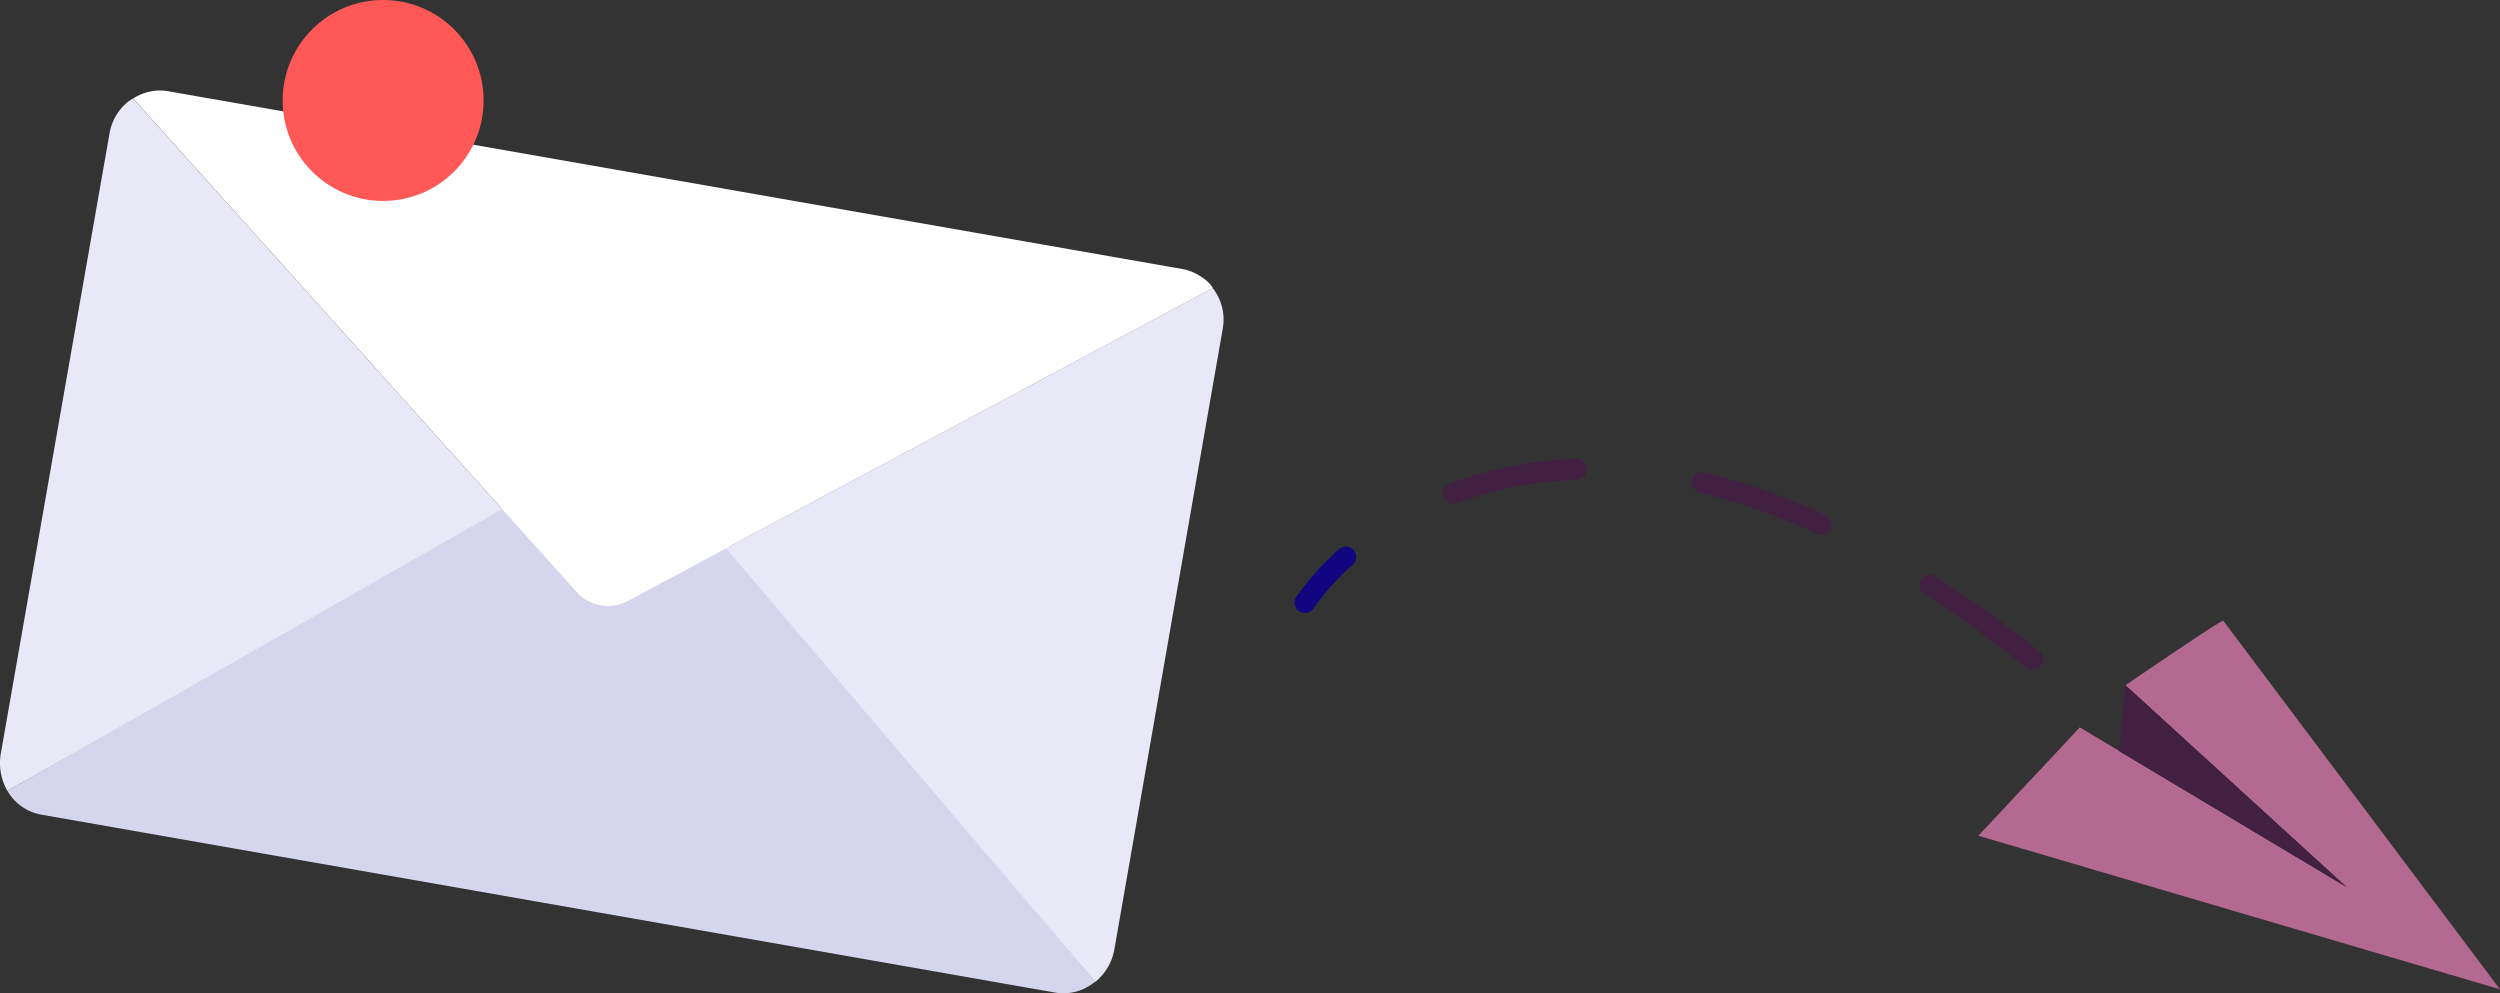 <svg xmlns="http://www.w3.org/2000/svg" width="199.92" height="79.439" viewBox="0 0 199.92 79.439"><rect x="0" y="0" width="199.92" height="79.439" fill="#333333" stroke="none"/><defs><style>.a{fill:#422042;}.b{fill:#d5d5ed;}.c{fill:#fff;}.d{fill:#e8e8f7;}.e{fill:#ff5856;}.f{fill:#b46990;}.g{fill:#110580;}</style></defs><g transform="translate(14 -128.502)"><g transform="translate(-14 128.502)"><path class="a" d="M931.093,1627.438a.787.787,0,0,1-.327-.146c-.958-.721-1.9-1.442-2.828-2.164-1.859-1.363-3.606-2.58-5.319-3.707a.832.832,0,0,1,.789-1.465.76.76,0,0,1,.124.079c1.758,1.138,3.527,2.366,5.409,3.764.958.721,1.9,1.442,2.851,2.164a.836.836,0,0,1,.1,1.172.816.816,0,0,1-.823.271Zm-46.369-13.263a.84.84,0,0,1-.62-1.014.857.857,0,0,1,.507-.586,33.672,33.672,0,0,1,10.108-1.983.834.834,0,1,1,.068,1.667,31.524,31.524,0,0,0-9.612,1.882.8.8,0,0,1-.428.034Zm29.365,2.457a.533.533,0,0,1-.169-.068,49.584,49.584,0,0,0-9.308-3.268.829.829,0,0,1-.62-.992v-.011a.823.823,0,0,1,.98-.62h0a50.735,50.735,0,0,1,9.657,3.414.825.825,0,0,1,.417,1.093.835.835,0,0,1-.947.473Z" transform="translate(-768.685 -1573.903)"></path><g transform="translate(0)"><path class="b" d="M56.807,1610.5a2.952,2.952,0,0,0-3.865-.676L5.3,1637.2a3.91,3.91,0,0,0,2.7,1.9l81.1,14.232a3.908,3.908,0,0,0,3.189-.89Z" transform="translate(-4.704 -1573.955)"></path><path class="c" d="M130.085,1399.526a3.375,3.375,0,0,0,3.809.676l46.955-25.117c-.068-.079-.113-.169-.18-.248h0l-.045-.068a.246.246,0,0,1-.056-.045,4.043,4.043,0,0,0-.575-.5c.09.068.169.146.259.225a3.931,3.931,0,0,0-1.837-.879l-81.109-14.22a3.9,3.9,0,0,0-2.806.586Z" transform="translate(-83.853 -1352.054)"></path><path class="d" d="M40.171,1397.736,10.648,1364.9c-.124.068-.248.158-.372.237h0a4.162,4.162,0,0,0-1.5,2.524l-8.7,49.625a4.454,4.454,0,0,0,.53,2.986Z" transform="translate(-0.012 -1357.024)"></path><path class="d" d="M554.121,1499.4,515.2,1520.213l29.534,34.672a5.671,5.671,0,0,1-.631.428,4.306,4.306,0,0,0,2.163-3.054l8.665-49.625A4.074,4.074,0,0,0,554.121,1499.4Z" transform="translate(-457.147 -1476.368)"></path><circle class="e" cx="8.034" cy="8.034" r="8.034" transform="translate(22.603 0)"></circle></g><path class="f" d="M1283.584,1725.5c-.248-.034-7.82,5.161-7.82,5.161l17.669,16.125-21.32-12.756-8.113,8.665,41.715,12.282Z" transform="translate(-1105.795 -1675.863)"></path><path class="g" d="M779.374,1678.039a.868.868,0,0,1-.316-.135.816.816,0,0,1-.192-1.149v-.011a22.74,22.74,0,0,1,3.369-3.764.829.829,0,0,1,1.194,1.149.3.3,0,0,1-.09.079,21.505,21.505,0,0,0-3.133,3.5A.8.8,0,0,1,779.374,1678.039Z" transform="translate(-675.19 -1629.033)"></path></g><path class="a" d="M1363.6,1776.551l.541-5.251,17.669,16.136Z" transform="translate(-1208.172 -1588.001)"></path></g></svg>